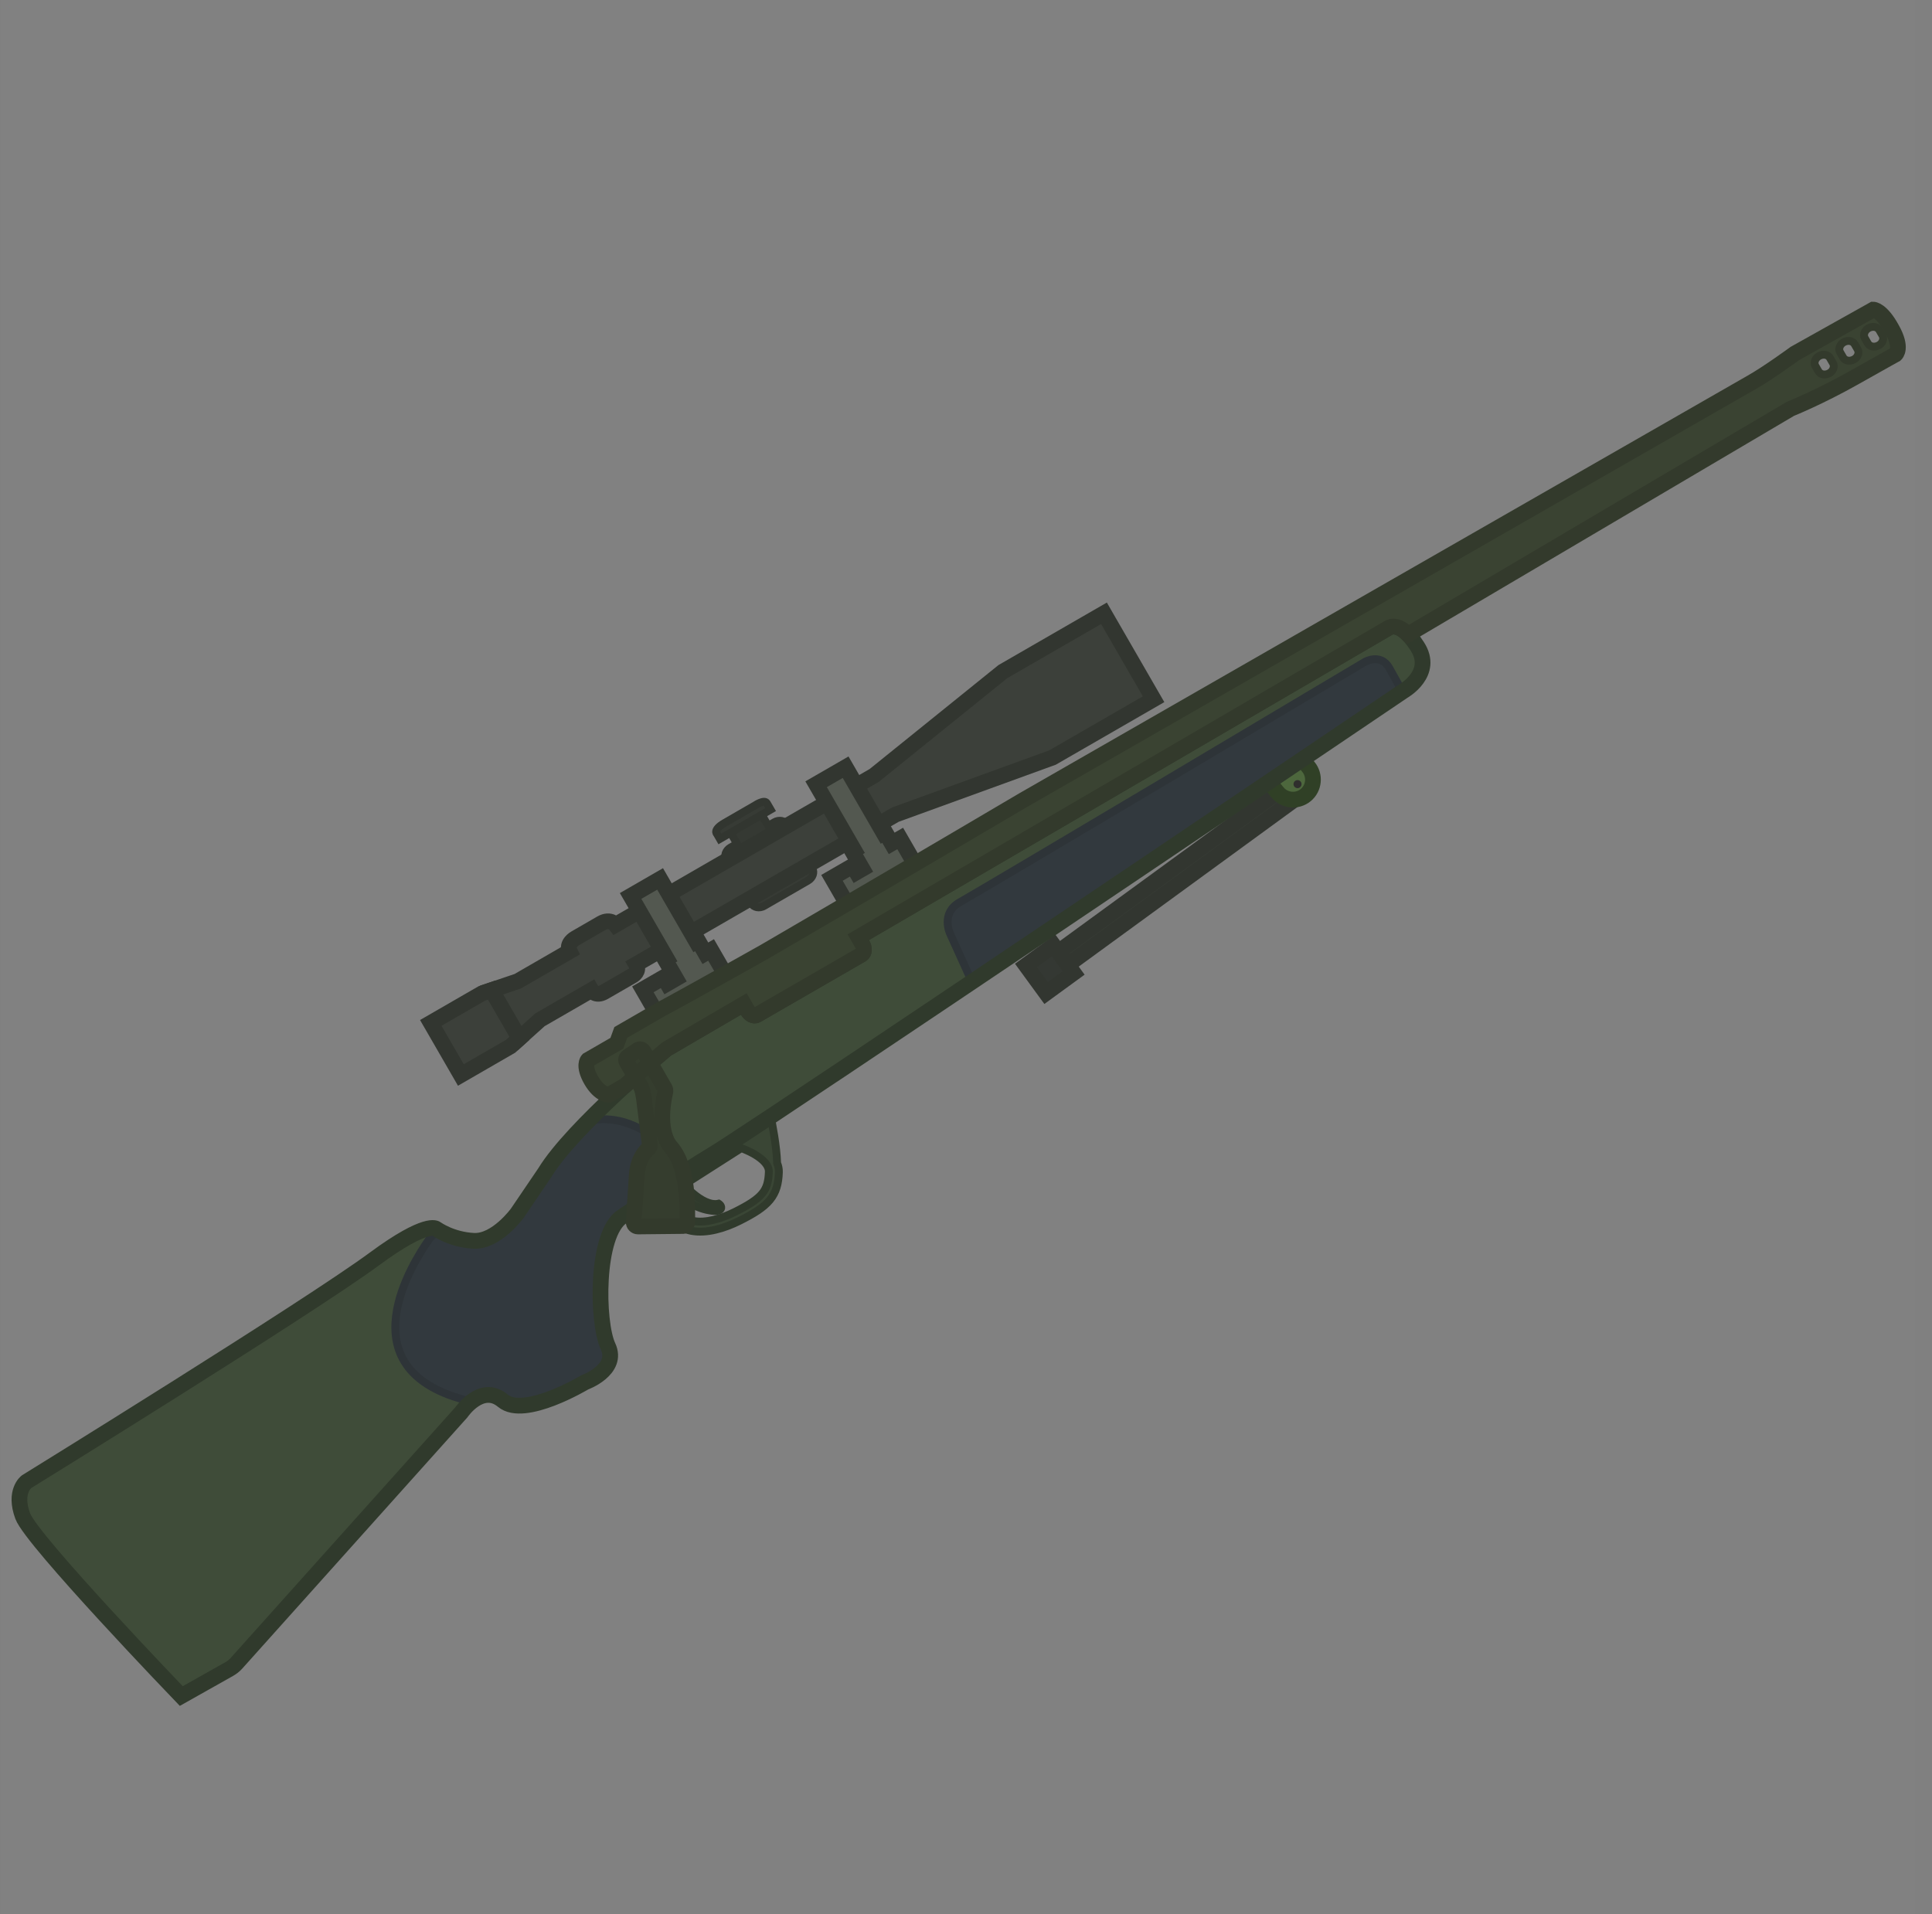 <svg width="111" height="110" viewBox="0 0 111 110" fill="none" xmlns="http://www.w3.org/2000/svg">
<rect x="0" y="0" width="111" height="110" fill="#808080" stroke="none"/>
<g clip-path="url(#clip0_619_1188)">
<rect width="110" height="110" transform="translate(0.018)" fill="white" fill-opacity="0.01"/>
<path d="M41.967 48.702L44.491 47.245C44.76 47.09 45.089 47.153 45.227 47.392L46.667 49.886C46.805 50.125 46.695 50.441 46.426 50.597L43.902 52.054C43.633 52.209 43.304 52.146 43.166 51.907L41.726 49.413C41.588 49.174 41.698 48.858 41.967 48.702Z" fill="#373B35" stroke="#323630" stroke-width="0.452" stroke-miterlimit="3.994"/>
<path d="M41.161 69.584C41.161 69.584 39.57 69.638 38.699 68.106L39.096 67.85C39.096 67.85 40.329 69.386 41.291 69.163C41.291 69.163 41.457 69.266 41.435 69.412C41.413 69.558 41.161 69.584 41.161 69.584Z" fill="#333D2E" stroke="#303A2C" stroke-width="0.452" stroke-miterlimit="3.994"/>
<path fill-rule="evenodd" clip-rule="evenodd" d="M37.95 68.304C38.042 68.923 38.27 69.698 38.551 70.041C38.867 70.427 39.278 70.64 39.727 70.725C40.603 70.891 41.627 70.575 42.472 70.156C43.301 69.743 43.869 69.388 44.229 68.955C44.602 68.504 44.727 68 44.749 67.355C44.755 67.165 44.716 66.991 44.648 66.832C44.623 65.852 44.355 64.517 44.278 64.154C42.562 65.29 41.36 66.077 40.908 66.351C39.505 67.198 38.632 67.802 37.95 68.304ZM38.558 68.549L42.591 65.972C42.635 65.987 42.688 66.008 42.748 66.032C42.922 66.103 43.15 66.206 43.374 66.34C43.6 66.475 43.81 66.633 43.959 66.809C44.106 66.983 44.179 67.157 44.173 67.335C44.154 67.911 44.047 68.272 43.786 68.587C43.51 68.919 43.04 69.23 42.216 69.64C41.406 70.042 40.522 70.29 39.834 70.159C39.5 70.096 39.215 69.944 38.996 69.676C38.796 69.431 38.635 69.071 38.558 68.549Z" fill="#3A4635" stroke="#303A2C" stroke-width="0.452" stroke-miterlimit="3.994"/>
<path d="M42.734 57.69L42.953 58.068C43.085 58.297 43.315 58.418 43.474 58.326L49.509 54.842C49.658 54.755 49.678 54.491 49.546 54.261L49.31 53.853L79.776 36.078C79.776 36.078 80.433 35.579 81.43 37.145C82.431 38.695 80.624 39.711 80.624 39.711C80.624 39.711 54.099 57.645 44.288 64.147C42.566 65.288 41.36 66.078 40.907 66.352C38.996 67.505 38.07 68.208 37.268 68.817C36.783 69.185 36.343 69.519 35.758 69.897C34.209 70.898 34.293 75.996 34.931 77.356C35.57 78.716 33.591 79.433 33.591 79.433C33.591 79.433 30.124 81.515 28.891 80.484C27.658 79.454 26.501 81.159 26.501 81.159L13.584 95.573C13.463 95.709 13.325 95.815 13.165 95.907L10.415 97.455C10.415 97.455 1.836 88.538 1.306 87.115C0.777 85.691 1.523 85.141 1.523 85.141C1.523 85.141 17.729 75.133 21.533 72.324C24.528 70.117 25.063 70.606 25.063 70.606C25.063 70.606 25.925 71.237 27.224 71.299C28.523 71.36 29.72 69.712 29.72 69.712L31.308 67.372C32.891 64.769 38.293 60.281 38.293 60.281L42.734 57.69Z" fill="#3F4C39"/>
<path d="M38.411 67.972C38.557 67.797 38.711 67.595 38.885 67.36C39.075 67.098 39.2 67.061 39.26 67.07C39.25 67.06 39.239 67.047 39.226 67.03C38.558 66.126 36.547 63.854 33.881 64.396C33.849 64.403 33.815 64.411 33.78 64.421C33.588 64.617 33.399 64.813 33.216 65.008C32.426 65.849 31.732 66.677 31.31 67.371L29.722 69.711C29.722 69.711 29.647 69.814 29.515 69.967C29.183 70.351 28.491 71.051 27.706 71.247C27.549 71.286 27.382 71.305 27.22 71.297C26.336 71.254 25.655 70.948 25.312 70.757C25.115 70.743 24.802 71.018 24.686 71.169C23.658 72.614 19.899 78.588 26.634 80.418C26.689 80.432 26.741 80.474 26.792 80.514C26.872 80.578 26.948 80.638 27.021 80.58C27.069 80.536 27.133 80.492 27.21 80.452C27.656 80.144 28.265 79.958 28.893 80.483C29.105 80.66 29.383 80.745 29.698 80.765C29.72 80.766 29.743 80.767 29.766 80.768C29.992 80.762 30.239 80.739 30.499 80.702C31.672 80.479 33 79.769 33.441 79.52C33.538 79.465 33.593 79.432 33.593 79.432C33.593 79.432 33.716 79.388 33.892 79.299C34.375 79.056 35.25 78.482 35.024 77.602C35.003 77.522 34.973 77.44 34.934 77.355C34.374 76.165 34.24 72.113 35.254 70.448C35.398 70.21 35.566 70.021 35.76 69.895C36.272 69.565 36.672 69.268 37.09 68.952C37.149 68.907 37.209 68.862 37.27 68.816C37.596 68.568 37.942 68.306 38.367 68.003C38.381 67.993 38.396 67.982 38.411 67.972Z" fill="#32393E"/>
<path d="M38.411 67.972C38.557 67.797 38.711 67.595 38.885 67.36C39.075 67.098 39.2 67.061 39.26 67.07M38.411 67.972C38.396 67.982 38.381 67.993 38.367 68.003M38.411 67.972L38.367 68.003M39.26 67.07C39.288 67.099 39.302 67.101 39.302 67.095C39.302 67.089 39.288 67.075 39.26 67.07ZM39.26 67.07C39.25 67.06 39.239 67.047 39.226 67.03C38.558 66.126 36.547 63.854 33.881 64.396C33.849 64.403 33.815 64.411 33.78 64.421C33.588 64.617 33.399 64.813 33.216 65.008C32.426 65.849 31.732 66.677 31.31 67.371L29.722 69.711C29.722 69.711 29.647 69.814 29.515 69.967C29.183 70.351 28.491 71.051 27.706 71.247C27.549 71.286 27.382 71.305 27.22 71.297M27.22 71.297C27.217 71.297 27.221 71.297 27.22 71.297ZM27.22 71.297C26.336 71.254 25.655 70.948 25.312 70.757C25.115 70.743 24.802 71.018 24.686 71.169C23.658 72.614 19.899 78.588 26.634 80.418C26.689 80.432 26.741 80.474 26.792 80.514C26.872 80.578 26.948 80.638 27.021 80.58C27.069 80.536 27.133 80.492 27.21 80.452C27.656 80.144 28.265 79.958 28.893 80.483C29.105 80.66 29.383 80.745 29.698 80.765C29.72 80.766 29.743 80.767 29.766 80.768C29.992 80.762 30.239 80.739 30.499 80.702C31.672 80.479 33 79.769 33.441 79.52C33.538 79.465 33.593 79.432 33.593 79.432C33.593 79.432 33.716 79.388 33.892 79.299C34.375 79.056 35.25 78.482 35.024 77.602C35.003 77.522 34.973 77.44 34.934 77.355C34.374 76.165 34.24 72.113 35.254 70.448C35.398 70.21 35.566 70.021 35.76 69.895C36.272 69.565 36.672 69.268 37.09 68.952C37.149 68.907 37.209 68.862 37.27 68.816C37.596 68.568 37.942 68.306 38.367 68.003" stroke="#2E3438" stroke-width="0.452" stroke-miterlimit="3.994"/>
<path d="M74.297 44.854L60.805 54.695L61.348 55.44L74.84 45.598L74.297 44.854Z" fill="#393E37" stroke="#323630" stroke-width="0.904" stroke-miterlimit="3.994"/>
<path d="M60.529 54.323L58.947 55.477L60.101 57.058L61.683 55.905L60.529 54.323Z" fill="#343833" stroke="#323630" stroke-width="0.904" stroke-miterlimit="3.994"/>
<path d="M73.097 43.351C73.584 42.95 74.316 43.02 74.716 43.506L75.173 44.067C75.574 44.554 75.504 45.286 75.018 45.686C74.531 46.087 73.799 46.018 73.398 45.531L72.942 44.97C72.535 44.473 72.6 43.757 73.097 43.351Z" fill="#4D673D" stroke="#304026" stroke-width="0.904" stroke-miterlimit="3.994"/>
<path d="M74.663 45.256C74.774 45.192 74.811 45.051 74.748 44.941C74.684 44.83 74.543 44.792 74.432 44.856C74.322 44.92 74.284 45.061 74.348 45.172C74.412 45.282 74.553 45.32 74.663 45.256Z" fill="#2F2F2D"/>
<path d="M42.193 47.135L43.041 46.645C43.301 46.495 43.631 46.584 43.781 46.843L44.213 47.591C44.362 47.851 44.274 48.181 44.014 48.331L43.167 48.82C42.907 48.97 42.577 48.882 42.427 48.622L41.995 47.874C41.846 47.615 41.934 47.284 42.193 47.135Z" fill="#353933" stroke="#323630" stroke-width="0.452" stroke-miterlimit="3.994"/>
<path d="M44.273 46.521L41.36 48.203L41.193 47.914C41.193 47.914 40.932 47.692 41.63 47.289L43.386 46.275C43.386 46.275 43.921 45.913 44.059 46.152L44.273 46.521Z" fill="#373B35" stroke="#323630" stroke-width="0.452" stroke-miterlimit="3.994"/>
<path d="M80.578 39.742C79.707 40.331 66.754 49.087 55.843 56.419L54.588 53.653C54.588 53.653 54.018 52.469 55.15 51.839C56.458 51.11 78.429 38.026 78.429 38.026C78.429 38.026 79.332 37.518 79.817 38.382C80.188 39.042 80.47 39.547 80.578 39.742Z" fill="#32393E" stroke="#2E3438" stroke-width="0.452" stroke-miterlimit="3.994"/>
<path d="M28.249 56.889L29.847 59.658L29.33 60.122L26.478 61.769L24.75 58.776L27.692 57.078L28.249 56.889Z" fill="#3C403A" stroke="#323630" stroke-width="0.904" stroke-miterlimit="3.994"/>
<path d="M42.734 57.69L42.953 58.068C43.085 58.297 43.315 58.418 43.474 58.326L49.509 54.842C49.658 54.755 49.678 54.491 49.546 54.261L49.31 53.853L79.776 36.078C79.776 36.078 80.433 35.579 81.43 37.145C82.431 38.695 80.624 39.711 80.624 39.711C80.624 39.711 54.099 57.645 44.288 64.147C42.566 65.288 41.36 66.078 40.907 66.352C38.996 67.505 38.07 68.208 37.268 68.817C36.783 69.185 36.343 69.519 35.758 69.897C34.209 70.898 34.293 75.996 34.931 77.356C35.57 78.716 33.591 79.433 33.591 79.433C33.591 79.433 30.124 81.515 28.891 80.484C27.658 79.454 26.501 81.159 26.501 81.159L13.584 95.573C13.463 95.709 13.325 95.815 13.165 95.907L10.415 97.455C10.415 97.455 1.836 88.538 1.306 87.115C0.777 85.691 1.523 85.141 1.523 85.141C1.523 85.141 17.729 75.133 21.533 72.324C24.528 70.117 25.063 70.606 25.063 70.606C25.063 70.606 25.925 71.237 27.224 71.299C28.523 71.36 29.72 69.712 29.72 69.712L31.308 67.372C32.891 64.769 38.293 60.281 38.293 60.281L42.734 57.69Z" stroke="#303A2C" stroke-width="0.904" stroke-miterlimit="3.994"/>
<path d="M57.868 38.447L57.619 38.591L50.224 44.559L35.364 53.139C35.364 53.139 35.072 52.749 34.533 53.059L33.047 53.918C33.047 53.918 32.513 54.213 32.73 54.659L29.748 56.381L28.246 56.889L29.844 59.657L31.026 58.595L33.979 56.891C33.979 56.891 34.209 57.29 34.718 56.996L36.364 56.046C36.364 56.046 36.773 55.81 36.542 55.411L51.445 46.807L60.47 43.528L60.719 43.384L66.277 40.178L63.427 35.24L57.868 38.447Z" fill="#3C403A" stroke="#323630" stroke-width="0.904" stroke-miterlimit="3.994"/>
<path d="M48.584 44.084L46.888 45.063L49.071 48.844L48.961 48.907L49.548 49.924L49.209 50.12L48.996 49.751L47.799 50.442L48.744 52.078L52.663 49.815L51.719 48.179L51.23 48.461L50.856 47.813L50.766 47.865L48.584 44.084Z" fill="#535850"/>
<path d="M37.926 50.503L36.231 51.482L38.304 55.073L38.204 55.131L38.838 56.228L38.339 56.516L38.132 56.157L36.935 56.848L37.879 58.483L41.799 56.22L40.855 54.584L40.526 54.775L40.099 54.036L40 54.094L37.926 50.503Z" fill="#535850"/>
<path d="M48.584 44.084L46.888 45.063L49.071 48.844L48.961 48.907L49.548 49.924L49.209 50.12L48.996 49.751L47.799 50.442L48.744 52.078L52.663 49.815L51.719 48.179L51.23 48.461L50.856 47.813L50.766 47.865L48.584 44.084Z" stroke="#323630" stroke-width="0.904" stroke-miterlimit="3.994"/>
<path d="M37.926 50.503L36.231 51.482L38.304 55.073L38.204 55.131L38.838 56.228L38.339 56.516L38.132 56.157L36.935 56.848L37.879 58.483L41.799 56.22L40.855 54.584L40.526 54.775L40.099 54.036L40 54.094L37.926 50.503Z" stroke="#323630" stroke-width="0.904" stroke-miterlimit="3.994"/>
<path fill-rule="evenodd" clip-rule="evenodd" d="M107.627 17.79L103.124 20.311C103.124 20.311 101.582 21.44 100.629 21.977C99.685 22.509 58.787 45.975 58.787 45.975C58.787 45.975 52.388 49.749 47.941 52.343C47.166 52.796 46.451 53.214 45.84 53.571C44.851 54.149 44.136 54.567 43.883 54.713C43.611 54.864 43.351 55.01 43.104 55.15C42.829 55.305 42.57 55.451 42.325 55.586C38.072 57.962 38.04 57.953 38.04 57.953L35.666 59.324L35.441 59.946L33.775 60.908C33.775 60.908 33.479 61.225 33.968 62.073C34.458 62.921 34.984 62.91 34.984 62.91L35.906 62.377C37.229 61.165 38.293 60.281 38.293 60.281L42.735 57.689L42.954 58.067C43.086 58.297 43.315 58.417 43.475 58.325L49.509 54.841C49.659 54.755 49.679 54.49 49.547 54.261L49.311 53.852L79.777 36.077C79.777 36.077 80.206 35.751 80.898 36.454L102.871 23.489C102.871 23.489 104.524 22.827 106.53 21.695C108.537 20.564 108.911 20.36 108.911 20.36C108.911 20.36 109.318 20.006 108.695 18.903C108.091 17.788 107.627 17.79 107.627 17.79ZM105.309 20.871C105.419 21.06 105.322 21.329 105.086 21.452C104.851 21.574 104.585 21.528 104.47 21.329L104.297 21.029C104.188 20.84 104.285 20.571 104.52 20.448C104.756 20.326 105.022 20.372 105.137 20.572L105.309 20.871ZM106.727 20.079C106.837 20.268 106.739 20.537 106.504 20.66C106.269 20.782 106.003 20.736 105.888 20.537L105.715 20.238C105.606 20.048 105.703 19.779 105.938 19.657C106.174 19.534 106.439 19.58 106.555 19.779L106.727 20.079ZM108.149 19.271C108.259 19.46 108.162 19.73 107.926 19.852C107.691 19.974 107.425 19.928 107.31 19.729L107.137 19.43C107.028 19.24 107.125 18.971 107.36 18.849C107.596 18.726 107.862 18.772 107.977 18.972L108.149 19.271Z" fill="#3A4332"/>
<path d="M36.002 61.017L36.86 62.504C36.885 62.569 36.979 62.847 37.054 63.575C37.144 64.308 37.288 65.409 37.336 65.793C37.341 65.87 37.32 65.949 37.256 65.999C37.059 66.165 36.633 66.625 36.581 67.572L36.41 70.224C36.408 70.358 36.513 70.471 36.647 70.473L39.251 70.446C39.38 70.438 39.482 70.339 39.485 70.205C39.48 69.436 39.582 67.103 38.545 65.906C38.545 65.906 37.682 65.101 38.23 62.71C38.237 62.653 38.228 62.592 38.199 62.542L36.967 60.407C36.898 60.288 36.746 60.255 36.642 60.329L36.087 60.703C35.967 60.772 35.939 60.908 36.002 61.017Z" fill="#353D2E" stroke="#333A2C" stroke-width="0.904" stroke-miterlimit="3.994"/>
<path d="M107.627 17.79L103.124 20.311C103.124 20.311 101.582 21.44 100.629 21.977C99.685 22.509 58.787 45.975 58.787 45.975C58.787 45.975 52.388 49.749 47.941 52.343C47.166 52.796 46.451 53.214 45.84 53.571C44.851 54.149 44.136 54.567 43.883 54.713C43.611 54.864 43.351 55.01 43.104 55.15C42.829 55.305 42.57 55.451 42.325 55.586C38.072 57.962 38.04 57.953 38.04 57.953L35.666 59.324L35.441 59.946L33.775 60.908C33.775 60.908 33.479 61.225 33.968 62.073C34.458 62.921 34.984 62.91 34.984 62.91L35.906 62.377C37.229 61.165 38.293 60.281 38.293 60.281L42.735 57.689L42.954 58.067C43.086 58.297 43.315 58.417 43.475 58.325L49.509 54.841C49.659 54.755 49.679 54.49 49.547 54.261L49.311 53.852L79.777 36.077C79.777 36.077 80.206 35.751 80.898 36.454L102.871 23.489C102.871 23.489 104.524 22.827 106.53 21.695C108.537 20.564 108.911 20.36 108.911 20.36C108.911 20.36 109.318 20.006 108.695 18.903C108.091 17.788 107.627 17.79 107.627 17.79Z" stroke="#333A2C" stroke-width="0.904" stroke-miterlimit="3.994"/>
<path d="M105.312 20.87C105.421 21.06 105.324 21.329 105.089 21.451C104.853 21.574 104.588 21.528 104.472 21.328L104.3 21.029C104.19 20.84 104.288 20.57 104.523 20.448C104.758 20.326 105.024 20.372 105.139 20.571L105.312 20.87Z" stroke="#333A2C" stroke-width="0.452" stroke-miterlimit="3.994"/>
<path d="M106.73 20.078C106.839 20.268 106.742 20.537 106.506 20.659C106.271 20.782 106.005 20.736 105.89 20.536L105.717 20.237C105.608 20.047 105.705 19.779 105.941 19.656C106.176 19.534 106.442 19.579 106.557 19.779L106.73 20.078Z" stroke="#333A2C" stroke-width="0.452" stroke-miterlimit="3.994"/>
<path d="M108.152 19.27C108.261 19.46 108.164 19.729 107.929 19.851C107.693 19.974 107.428 19.928 107.312 19.729L107.14 19.429C107.03 19.24 107.128 18.971 107.363 18.848C107.598 18.726 107.864 18.772 107.979 18.971L108.152 19.27Z" stroke="#333A2C" stroke-width="0.452" stroke-miterlimit="3.994"/>
</g>
<defs>
<clipPath id="clip0_619_1188">
<rect width="110" height="110" fill="white" transform="translate(0.018)"/>
</clipPath>
</defs>
</svg>
